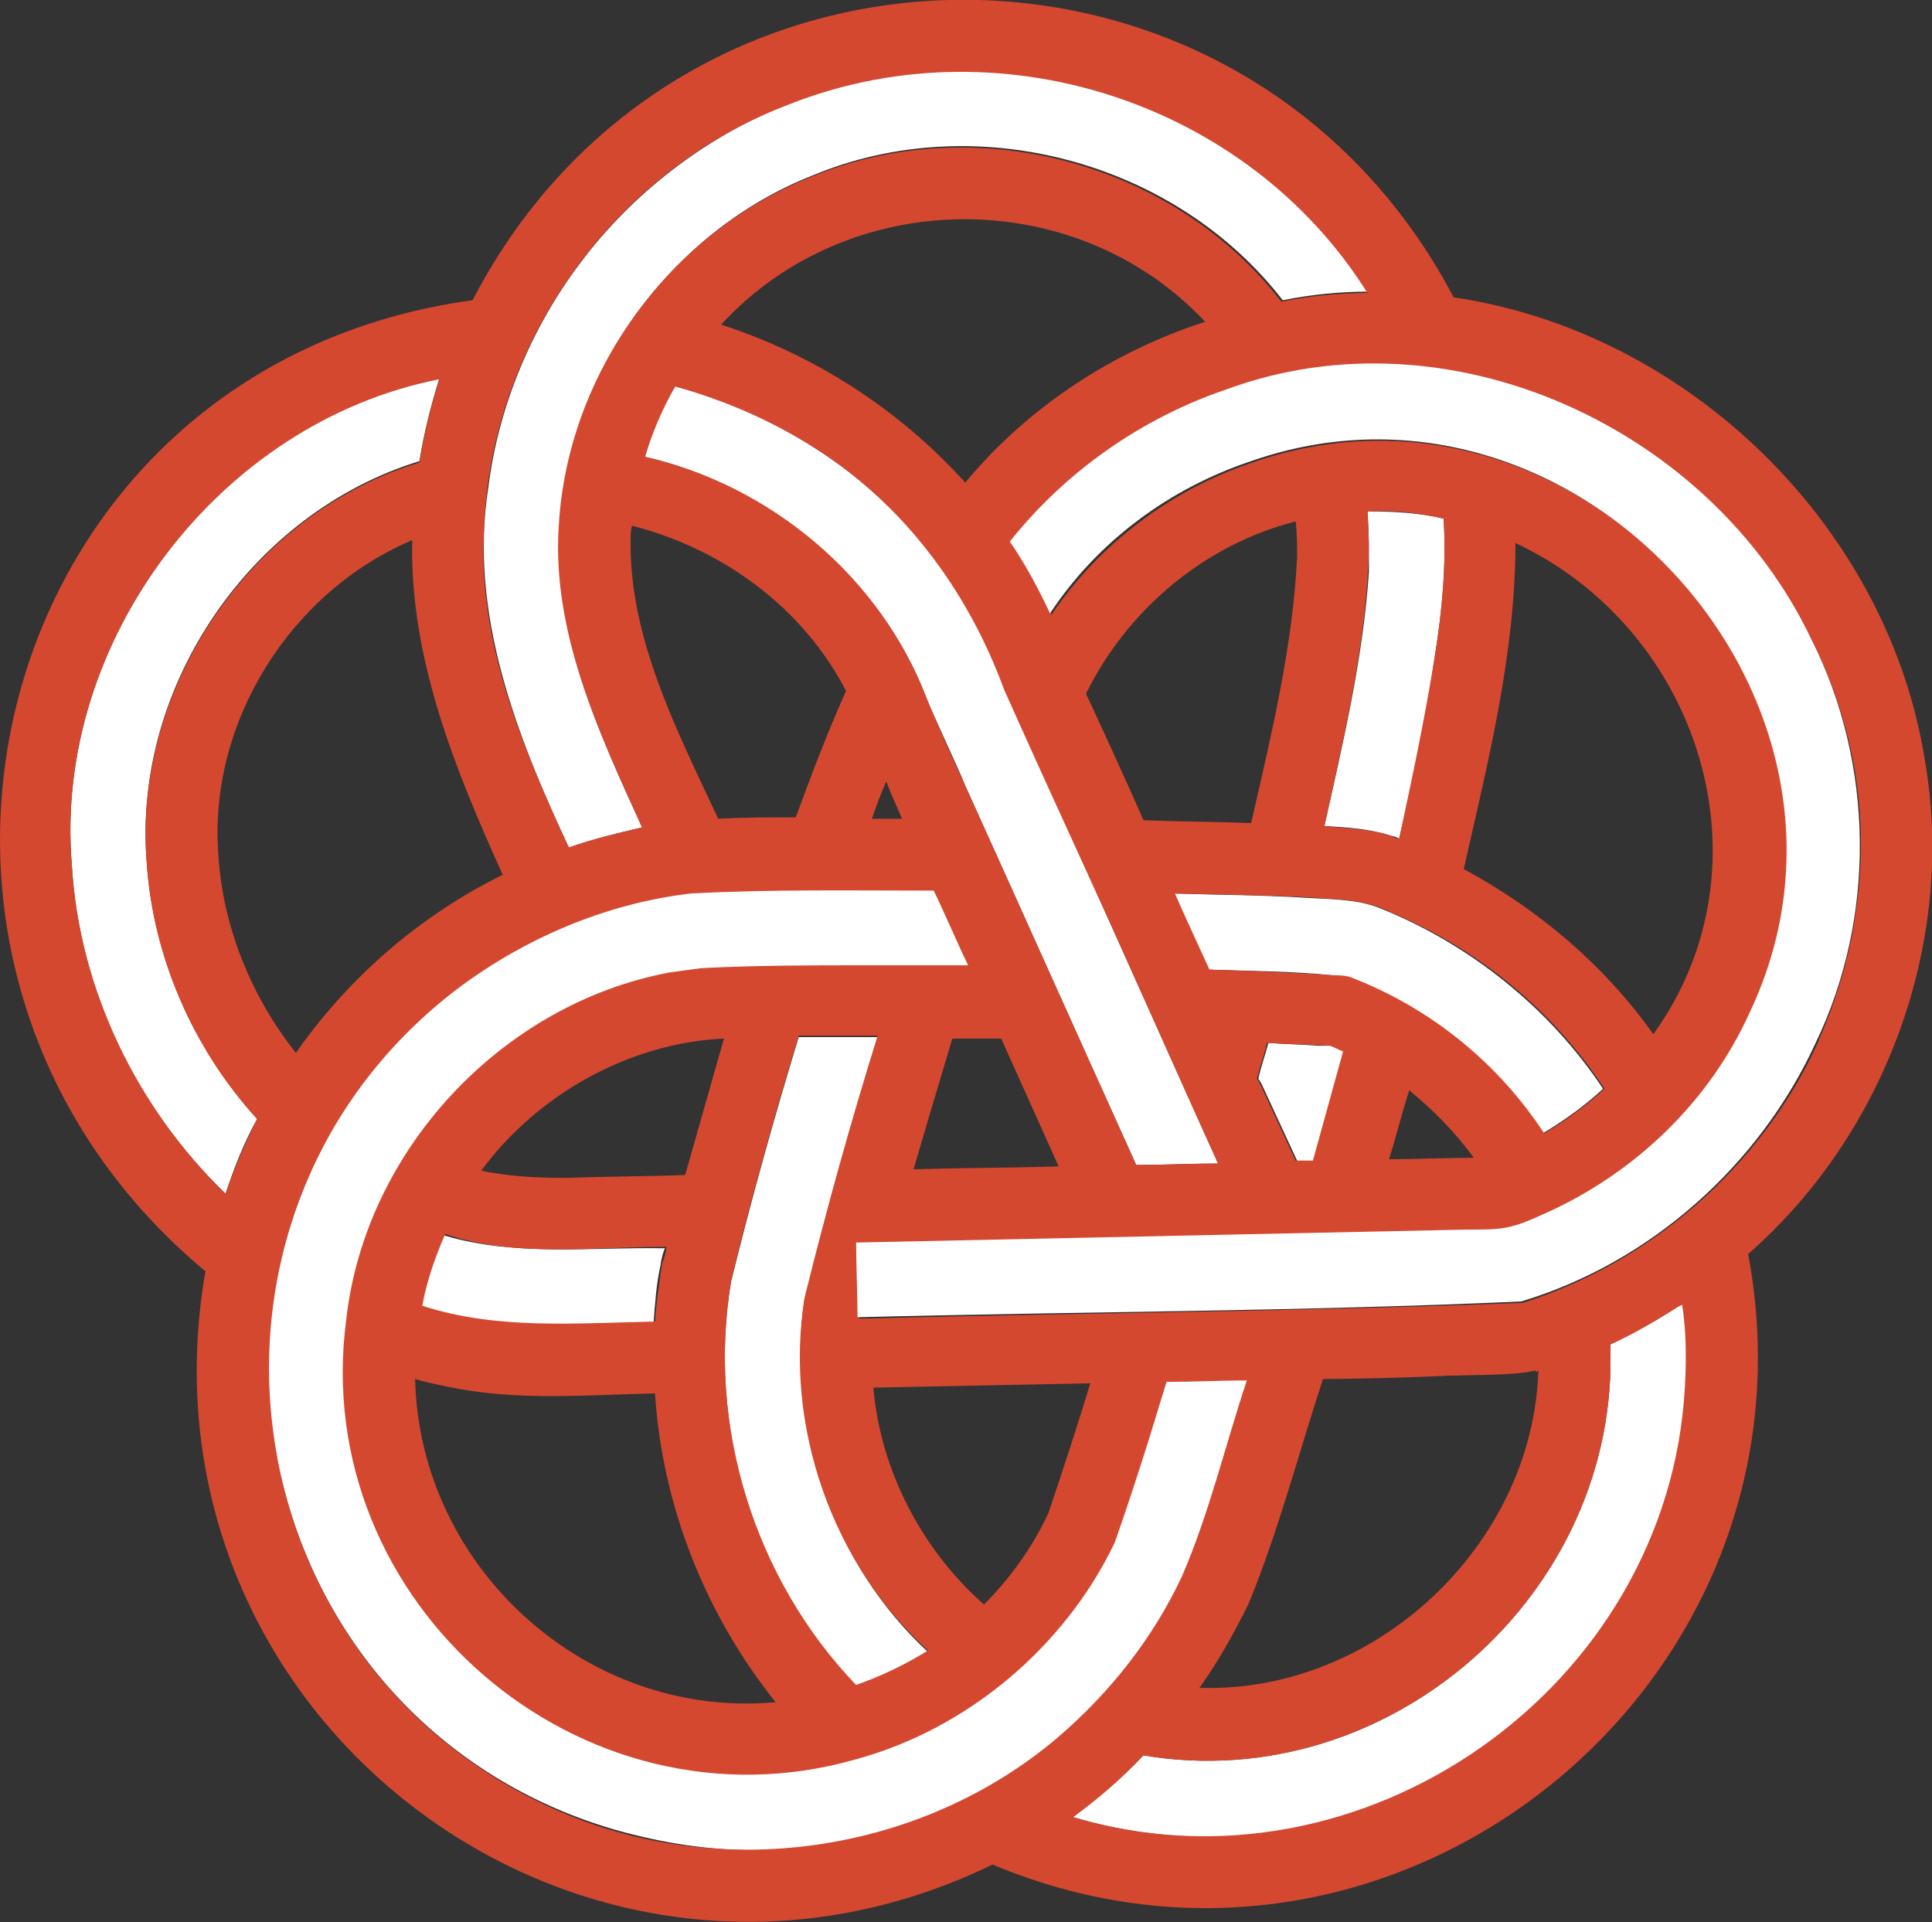 <svg xmlns="http://www.w3.org/2000/svg" width="134.5" height="133.8" style="overflow:visible;enable-background:new 0 0 134.5 133.8" xml:space="preserve">
    <rect width="100%" height="100%" fill="#333333" stroke="none"/>
    <style>
        .st0{fill:none}.st1{fill:#fff}.st2{fill:#d54830}
    </style>
    <path class="st0" d="M68.8 72.3h-2.5c-.9 3-1.8 6.1-2.7 9.1 3.4-.1 6.7-.1 10.1-.2l-4-8.9h-.9zM43.9 39.1c.4 6.2 3.4 12.1 6.1 17.9 1.8-.1 3.6-.1 5.4-.1 1.1-3 2.2-5.9 3.5-8.8-3-5.8-8.6-10-14.9-11.5-.1.8-.1 1.7-.1 2.5zM78.7 24.5c1.7-.8 3.4-1.6 5.2-2.2-9-9.6-24.8-9.5-33.7.2 6.5 2.1 12.5 5.9 17 11 3.1-3.6 7.1-6.8 11.5-9zM83.4 106.5c-.3.8-.8 2.4-1.1 3.2h-.1.1c1.9-4.4 3-9.1 4.5-13.6h-.2c-1 3.5-2.1 6.9-3.2 10.4zM20.6 73.3c3.7-5.2 8.7-9.5 14.4-12.4-3.3-7.2-6.5-15.1-6.3-23.3-14.1 6-17.8 24.1-8.1 35.7zM96.9 79.8l-.3.9c1.6 0 4.3-.1 5.9-.1-1.3-1.8-2.9-3.3-4.6-4.7-.3 1.3-.6 2.6-1 3.9zM90.3 37.2c0-.1-.1-.8-.1-.9-6.4 1.6-11.8 6.1-14.6 12 .3.8 3.5 7.9 4 8.8 2.5 0 5 .1 7.5.2 1.3-5.6 2.6-11.3 3.1-16.9.1-1 .1-2.2.1-3.2zM105.5 40.4c-.5 6.8-2 13.5-3.5 20.1 5.2 2.8 9.7 6.7 13.2 11.5 8.5-11.7 3.2-28.2-9.6-34.2-.1.7-.1 1.8-.1 2.6zM77.7 107.5c1.2-3.7 2.4-7.5 3.6-11.2h-.1c-1.2 3.7-2.3 7.5-3.6 11.2h.1zM84.5 117.6c11.8-.1 22.3-10.3 22.6-22.1-.1 0-.1 0-.2.1v-.1c-1.4.4-5.3.3-6.8.4-2.2.1-5.8.1-8 .2-1.4 4.7-2.9 9.4-4.5 14.1-1.1 2.6-2.5 5.1-4.1 7.4h1zM61.1 98.6c.9 5 3.6 9.7 7.4 13.1 1.9-1.9 3.4-4 4.5-6.4 1-3 2-6 2.9-9l-15.1.3c.1.7.2 1.4.3 2zM28.9 96.2c.3 13.1 12.1 23.5 25.1 22.3-4.9-6.1-7.9-13.7-8.4-21.5-5.6.1-11.2.5-16.7-1v.2zM35.3 81.8c1 .1 2.1.2 3.1.2 3.1 0 6.2-.1 9.3-.2.9-3.2 1.7-6.3 2.7-9.5-6.6.3-12.9 3.9-16.9 9.2l1.8.3z"/>
    <path class="st1" d="M40.4 18.3c-3.4 4.5-5.7 10-6.4 15.6-1.4 8.8 2 17.4 5.6 25.1 1.7-.6 3.4-1 5.1-1.4-3-6.6-6.3-13.6-5.7-21.1.6-10.6 7.7-20.4 17.6-24.3 11.3-4.7 25.2-1 32.7 8.7 2-.4 4-.6 6-.6-8.5-13.4-26-19-40.6-13l.1.2-.1-.2C49 9.6 44 13.5 40.4 18.3z"/>
    <path class="st2" d="m54.7 7.6-.1-.2.1.2z"/>
    <path class="st1" d="M95.3 39.8c-.4 6-1.8 11.9-3.1 17.7 1.6.1 3.2.2 4.7.7.1 0 .4.1.5.2 1-4.2 1.9-8.5 2.5-12.8h-.2.2c.5-3.1.8-6.3.6-9.5-1.7-.4-3.5-.5-5.3-.5.1 1.3.1 2.8.1 4.2zM91.8 72.8c-1.2-.1-2.3-.1-3.5-.2-.2.8-.5 1.6-.7 2.5l.2.3 2.5 5.4h1.2c.7-2.5 1.4-5 2.1-7.6-.3-.1-.6-.3-.9-.4h-.9zM30.9 86c-.7 1.6-1.2 3.3-1.6 5 5.3 1.6 10.8 1.2 16.2 1.1.1-1.4.2-2.8.5-4.1 0-.2.2-1 .3-1.1-5.1-.1-10.4.6-15.4-.9zM10.2 59.8c-.9-12.1 7.3-24.1 19-27.7.3-1.9.8-3.9 1.4-5.8C15.3 29.4 3.7 44.6 5 60.2h.2H5c.5 8.7 4.5 16.9 10.7 22.9.6-1.8 1.3-3.6 2.2-5.2-4.5-5-7.3-11.4-7.7-18.1z"/>
    <path class="st2" d="M19.5 101.7h-.2.2zM24.2 100.8l.2-.1-.2.1zM92.6 72.8zM74.8 67.3h-.1.1z"/>
    <path class="st1" d="M90.9 62.5c-3.1-.2-6.1-.2-9.2-.3.1.2 2.3 5 2.4 5.3 2.9.1 5.8.1 8.7.4.4 0 .9.1 1.3.2 5.4 2.1 10.1 5.9 13.3 10.8 1.5-.9 2.9-1.9 4.2-3.1-3.7-5.6-9.3-10.1-15.6-12.6-1.5-.6-3.3-.6-5.1-.7zM116.9 90.9c-1.5 1-3.2 1.9-4.8 2.7.7 17.3-15.4 31.5-32.5 28.6-1.5 1.6-3.2 3-4.9 4.3 22.6 6.7 45.2-12.3 42.5-35.7-.1 0-.2.1-.3.1zM86.9 96l-5.7.1v.1c-1 3.1-2.2 7.1-3.6 11.1h-.1l-.1.1c-5.4 11.1-16.7 17.2-28.8 15.7-12.1-1.5-21.5-10.3-24-22.4-2-10.1 2.1-21.1 10.2-27.4 4-3.2 8.8-5.2 13.9-5.8 2.8-.2 5.7-.2 8.5-.2h10.5l-.4-1c-.6-1.4-1.6-3.5-2-4.5v-.1h-4.6c-4.1 0-8.3 0-12.5.2-4.8.6-9.4 2.2-13.4 4.7-11.8 7-18.2 21.4-15.5 34.9v.1c2.5 12.6 11.4 22.3 23.6 25.8 3.2.9 6.4 1.4 9.6 1.4 9 0 17.6-3.7 24.2-10.5 2.4-2.5 4.3-5.4 5.8-8.5l.1-.2.1-.2c1.5-4.5 3-9.1 4.3-13.4h-.1zm-62.7 4.8z"/>
    <path class="st1" d="M56.2 89.7c1.5-5.9 3.1-11.7 4.9-17.5h-5.5c-1.7 5.6-3.3 11.3-4.7 17-1.7 10.1 1.6 20.8 8.7 28.2 1.7-.6 3.4-1.4 5-2.4-6.6-6.1-9.9-15.6-8.6-24.5.1-.3.1-.6.2-.8zM75.1 59.4c-1.8-4-3.8-8.5-5.6-12.5-2.5-6.7-7.3-12.4-13.4-16.1-2.8-1.7-5.9-3.1-9.1-3.9-.9 1.5-1.6 3.2-2.1 4.9 8.7 2 16.4 8.4 19.6 16.8.6 1.5 2.1 4.6 2.7 6.1 3.8 8.4 8.1 18 11.9 26.4 1.9 0 3.8-.1 5.7-.1-3.1-6.9-6.6-14.7-9.7-21.6zm-.3 7.9h-.1.1z"/>
    <path class="st2" d="M134 52.9c-2.6-16.3-16.5-29.8-32.8-32.2C86.6-7 47.3-6.9 32.9 20.9-.8 25.5-11.4 67.1 14.3 88.5c-5.4 31.1 26.4 55.1 54.8 41.3 28.1 11.8 58.2-12.6 52.6-42.5 9.6-8.4 14.5-21.8 12.3-34.4zM54.6 7.4c14.7-6 32.2-.4 40.6 13-2 0-4 .2-6 .6-7.5-9.7-21.3-13.4-32.7-8.7-9.9 3.9-17 13.7-17.6 24.3-.5 7.4 2.8 14.4 5.8 21-1.7.4-3.4.8-5.1 1.4-3.2-6.9-6.4-14.4-5.9-22.3.5-12.8 9-24.7 20.9-29.3zm40.7 30.5c0-.7-.1-1.7-.1-2.3 1.8-.1 3.5.1 5.3.5.2 3.1-.1 6.4-.6 9.5h-.2.2c-.7 4.4-1.6 8.6-2.5 12.8-.1 0-.4-.1-.5-.2-1.5-.5-3.1-.5-4.7-.7 1.4-6.4 3-13 3.1-19.6zm-2.2 24.7c1.3.1 2.5.3 3.7.9 6 2.5 11.3 6.8 14.9 12.3-1.3 1.2-2.7 2.2-4.2 3.1-3.2-4.9-7.9-8.7-13.3-10.8-.4-.2-.9-.2-1.3-.2-2.9-.2-5.8-.3-8.7-.4-.1-.2-2.3-5-2.4-5.3 3.8.1 7.5.1 11.3.4zm12.4-24.8c12.8 6 18.1 22.4 9.6 34.2-3.4-4.8-8-8.7-13.2-11.5 1.7-7.5 3.6-15 3.6-22.7zm-2.9 42.8c-1.6 0-4.3.1-5.9.1.5-1.6.9-3.2 1.4-4.8 1.6 1.3 3.2 2.9 4.5 4.7zm-10-7.8c.3.1.6.3.9.4-.7 2.5-1.4 5.1-2.1 7.6h-1.2l-2.5-5.4-.2-.3c.2-.8.5-1.6.7-2.5 1.5.1 3 .1 4.4.2zm-2.3-34c-.3 6.2-1.8 12.4-3.2 18.5-2.5-.1-5-.1-7.5-.2-.4-1-3.6-8-4-8.8 2.9-5.9 8.3-10.4 14.6-12 .1.8.1 1.7.1 2.5zm-14 23.3c2.7 5.9 5.8 13 8.5 18.9-1.9 0-3.8.1-5.7.1-3.8-8.4-8.1-18-11.9-26.4-.7-1.5-2.1-4.6-2.7-6.1-3.2-8.4-10.8-14.8-19.6-16.8.5-1.7 1.2-3.3 2.1-4.9 3.2.9 6.3 2.2 9.1 3.9 6.5 3.9 11.2 10.1 13.8 17.2 2 4.5 4.3 9.5 6.4 14.1zm-2.6 19.1c-3.4.1-6.7.1-10.1.2.9-3.1 1.8-6.1 2.7-9.1h3.4l4 8.9zM62.8 57h-2.1c.3-.9.6-1.7 1-2.6.3.8.8 1.9 1.1 2.6zM43.9 37.6c0-.3 0-.7.1-1 6.3 1.6 11.9 5.7 14.9 11.5-1.3 2.9-2.4 5.8-3.5 8.8-1.8 0-3.6 0-5.4.1-2.9-6.2-6.2-12.6-6.1-19.4zm23.3-4c-4.6-5.1-10.5-8.9-17-11 8.9-9.7 24.7-9.8 33.7-.2-6.5 2.1-12.4 6-16.7 11.2zM17.8 78.1c-.8 1.6-1.5 3.3-2.1 5C9.5 77.1 5.5 68.8 5 60.2h.2H5C3.7 44.6 15.3 29.4 30.6 26.4c-.6 1.8-1.1 3.9-1.4 5.8-11.6 3.5-19.9 15.5-19 27.7.4 6.6 3.2 13.1 7.7 18l-.1.2zm-2.6-18.6c-.7-9.2 5-18.3 13.5-21.9-.2 8.2 3 16 6.3 23.3-5.7 2.8-10.7 7.1-14.4 12.4-3.1-3.9-5.1-8.8-5.4-13.8zm58.5 61.4c-9.6 8.2-23.7 10.2-35.2 5-22.9-10.3-26.8-41.3-7-56.8 4.8-3.7 10.6-6.2 16.6-6.9 5.6-.3 11.3-.2 16.9-.2.6 1.2 1.8 4 2.4 5.2h-7.2v.1-.1c-3.8 0-7.6 0-11.4.2-.7.1-1.5.2-2.2.3-11.7 2.2-21.2 12.4-22.5 24.2-2.6 19.7 16.3 36 35.4 30.6 7.8-2.1 14.6-7.8 18.1-15.1 1.3-3.7 2.5-7.5 3.6-11.2 1.9 0 3.7-.1 5.6-.1-1.5 4.5-2.6 9.2-4.5 13.6-2 4.3-5 8.1-8.6 11.2zM56 90.4c-1.4 8.9 1.9 18.4 8.6 24.5-1.6 1-3.3 1.8-5 2.4-7.1-7.4-10.4-18.1-8.7-28.2 1.4-5.7 3-11.4 4.7-17h5.5c-1.9 6.1-3.6 12.2-5.1 18.3zm4.8 6.2 15.1-.3c-.9 3-1.9 6-2.9 9-1.1 2.4-2.7 4.6-4.5 6.4-4.3-3.8-7.2-9.3-7.7-15.1zm-27.1-10c4.2.7 8.5.2 12.7.2 0 .2-.2 1-.3 1.1-.2 1.4-.4 2.7-.5 4.1-5.4.1-11 .6-16.2-1.1.3-1.7.9-3.4 1.6-5 .8.3 1.7.5 2.7.7zm-.2-5.1c3.9-5.3 10.3-8.9 16.9-9.2-.9 3.2-1.8 6.3-2.7 9.5-2.7.1-5.6.1-8.3.2-2 0-4-.1-5.9-.5zM32 96.7c4.5.8 9.1.4 13.6.3.5 7.8 3.5 15.4 8.4 21.5-13.1 1.2-24.8-9.3-25.1-22.5 1 .3 2.1.5 3.1.7zm54.9 15c2.1-5.1 3.5-10.5 5.2-15.7 2.1 0 5.8-.1 8-.2 1.5-.1 5.4 0 6.8-.4v.1c.1 0 .1 0 .2-.1-.4 12.2-11.4 22.5-23.6 22.1 1.3-1.8 2.4-3.8 3.4-5.8zm30.4-15.2c-1.1 21-22.5 36-42.6 30 1.8-1.3 3.4-2.7 4.9-4.3 17.1 2.9 33.2-11.3 32.5-28.6 1.8-.8 3.4-1.8 5-2.8.3 1.9.3 3.8.2 5.7zm11.9-33.1c-.4 3.2-1.4 6.3-2.7 9.3l-.2-.1.2.1c-3.9 8.5-11.6 15.2-20.5 18-15.4.6-30.8.7-46.2 1.1 0-1.1-.1-4.1-.1-5.2 14.1-.3 28.2-.5 42.4-.9 2.5 0 3.1 0 5.5-1.1 6.2-2.8 11.4-7.8 14.3-14l.2.1-.2-.1c10.3-21.8-12.1-46.3-34.7-38.4-5.7 1.9-10.7 5.7-14 10.6-.8-1.7-1.7-3.4-2.8-5 3.9-4.9 9.2-8.6 15.1-10.6l.1.2-.1-.2c22.6-8.2 47.3 12.5 43.7 36.2z"/>
    <path class="st1" d="M126.1 44.5c-7-14.7-25.2-23.1-40.7-17.4l.1.2-.1-.2c-5.9 2-11.2 5.7-15.1 10.6 1.1 1.6 2 3.3 2.8 5 3.3-5 8.3-8.7 14-10.6 22.6-7.9 45 16.7 34.7 38.4l.2.1-.2-.1c-2.8 6.2-8 11.2-14.3 14-2.4 1.1-2.9 1.1-5.5 1.1l-42.4.9c0 1.1.1 4.1.1 5.2 15.4-.4 30.8-.4 46.2-1.1 9-2.7 16.6-9.5 20.5-18l-.2-.1.2.1c4.2-8.7 4.1-19.4-.3-28.1z"/>
</svg>
